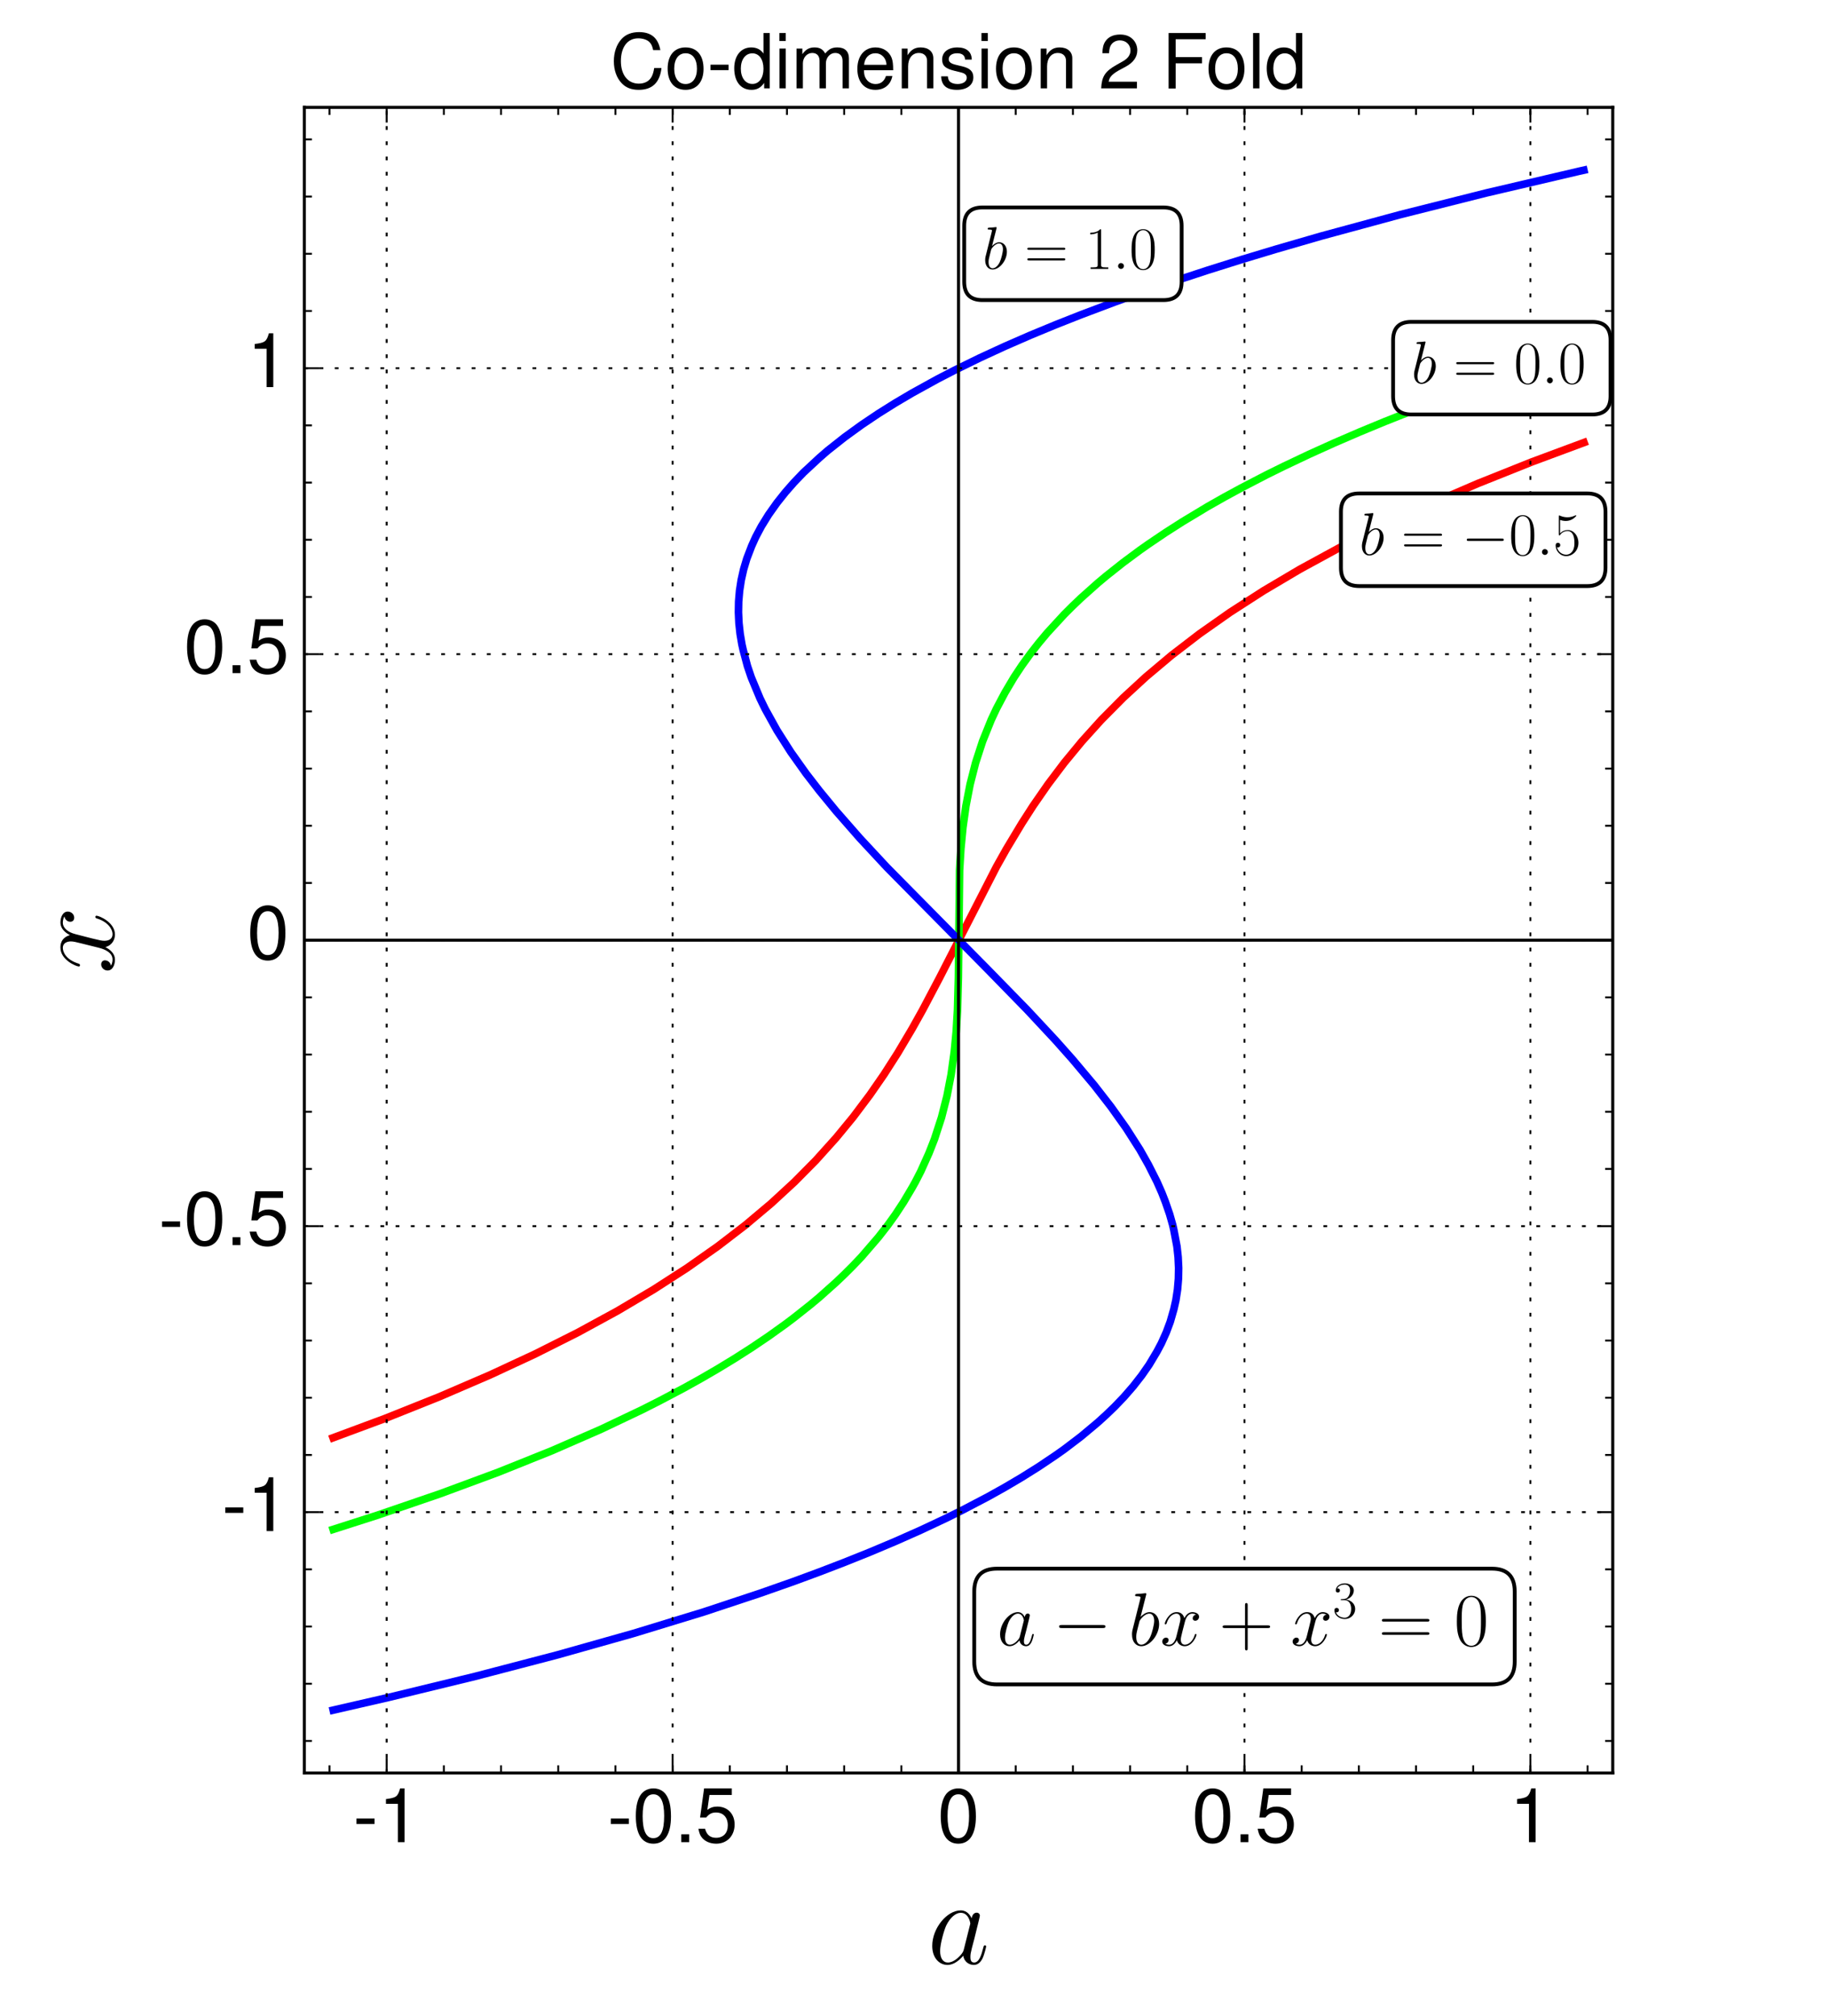 <?xml version="1.0" encoding="utf-8" standalone="no"?>
<!DOCTYPE svg PUBLIC "-//W3C//DTD SVG 1.1//EN"
  "http://www.w3.org/Graphics/SVG/1.1/DTD/svg11.dtd">
<!-- Created with matplotlib (http://matplotlib.org/) -->
<svg height="530pt" version="1.1" viewBox="0 0 481 530" width="481pt" xmlns="http://www.w3.org/2000/svg" xmlns:xlink="http://www.w3.org/1999/xlink">
 <defs>
  <style type="text/css">
*{stroke-linecap:butt;stroke-linejoin:round;stroke-miterlimit:100000;}
  </style>
 </defs>
 <g id="figure_1">
  <g id="patch_1">
   <path d="M 0 530.309 
L 481.816 530.309 
L 481.816 0 
L 0 0 
z
" style="fill:#ffffff;"/>
  </g>
  <g id="axes_1">
   <g id="patch_2">
    <path d="M 80.036 466.163 
L 424.13 466.163 
L 424.13 28.225 
L 80.036 28.225 
z
" style="fill:#ffffff;"/>
   </g>
   <g id="LineCollection_1">
    <path clip-path="url(#p86b3493701)" d="M 86.653 378.382 
L 101.255 372.957 
L 115.52 367.26 
L 128.843 361.522 
L 140.726 356.001 
L 151.975 350.348 
L 162.35 344.696 
L 171.898 339.044 
L 180.668 333.391 
L 188.797 327.671 
L 196.064 322.087 
L 202.786 316.435 
L 208.921 310.782 
L 214.517 305.13 
L 219.885 299.166 
L 224.326 293.771 
L 228.767 287.867 
L 232.47 282.521 
L 236.09 276.869 
L 239.87 270.493 
L 242.624 265.564 
L 247.094 257.086 
L 262.075 227.858 
L 264.707 223.172 
L 268.737 216.467 
L 271.695 211.868 
L 275.615 206.215 
L 279.882 200.563 
L 284.543 194.911 
L 289.649 189.259 
L 295.383 183.476 
L 301.38 177.954 
L 308.102 172.302 
L 315.458 166.65 
L 323.497 160.997 
L 332.267 155.345 
L 341.816 149.693 
L 352.19 144.04 
L 363.439 138.388 
L 375.61 132.736 
L 388.751 127.084 
L 402.91 121.431 
L 417.512 116.006 
L 417.512 116.006 
" style="fill:none;stroke:#ff0000;stroke-width:2.0;"/>
   </g>
   <g id="LineCollection_2">
    <path clip-path="url(#p86b3493701)" d="M 86.653 402.427 
L 99.257 398.393 
L 115.763 392.74 
L 131.064 387.077 
L 145.124 381.436 
L 158.073 375.783 
L 168.813 370.678 
L 173.254 368.436 
L 179.915 364.926 
L 184.356 362.455 
L 188.797 359.875 
L 193.239 357.174 
L 197.68 354.334 
L 202.121 351.335 
L 206.562 348.156 
L 208.782 346.482 
L 213.223 342.963 
L 215.444 341.106 
L 219.885 337.143 
L 222.105 335.023 
L 224.326 332.805 
L 226.547 330.47 
L 230.988 325.322 
L 233.208 322.478 
L 233.51 322.087 
L 235.534 319.261 
L 237.649 316.036 
L 239.87 312.29 
L 240.715 310.782 
L 242.164 307.956 
L 244.311 303.181 
L 245.764 299.478 
L 247.599 293.826 
L 249.04 288.173 
L 250.133 282.521 
L 250.972 276.444 
L 251.47 271.217 
L 251.809 265.564 
L 252.04 257.086 
L 252.357 228.824 
L 252.696 223.172 
L 253.238 217.52 
L 254.032 211.868 
L 255.125 206.215 
L 256.566 200.563 
L 258.402 194.911 
L 260.681 189.259 
L 262.075 186.289 
L 264.296 182.099 
L 266.516 178.353 
L 266.76 177.954 
L 268.737 174.981 
L 270.957 171.911 
L 273.178 169.067 
L 275.398 166.411 
L 279.839 161.584 
L 282.06 159.366 
L 284.28 157.246 
L 288.722 153.283 
L 290.942 151.426 
L 295.383 147.906 
L 299.824 144.615 
L 302.045 143.054 
L 306.486 140.055 
L 310.927 137.215 
L 317.588 133.203 
L 322.03 130.687 
L 326.471 128.274 
L 333.132 124.819 
L 337.573 122.629 
L 344.235 119.471 
L 350.896 116.462 
L 357.558 113.587 
L 364.22 110.832 
L 373.129 107.301 
L 388.402 101.648 
L 404.909 95.996 
L 417.512 91.962 
L 417.512 91.962 
" style="fill:none;stroke:#00ff00;stroke-width:2.0;"/>
   </g>
   <g id="LineCollection_3">
    <path clip-path="url(#p86b3493701)" d="M 86.653 449.864 
L 102.197 446.299 
L 124.892 440.785 
L 146.607 435.11 
L 166.592 429.472 
L 185.061 423.828 
L 199.9 418.909 
L 208.782 415.786 
L 215.444 413.328 
L 222.105 410.769 
L 228.767 408.095 
L 235.429 405.289 
L 242.09 402.334 
L 248.752 399.208 
L 253.193 397.007 
L 259.855 393.52 
L 264.296 391.039 
L 268.737 388.418 
L 273.178 385.632 
L 277.619 382.648 
L 279.839 381.082 
L 284.28 377.702 
L 288.722 373.986 
L 290.942 371.966 
L 293.163 369.826 
L 295.58 367.305 
L 298.036 364.479 
L 300.243 361.653 
L 302.208 358.827 
L 304.265 355.378 
L 305.433 353.174 
L 306.706 350.348 
L 307.76 347.522 
L 308.706 344.233 
L 309.238 341.87 
L 309.672 339.044 
L 309.912 336.218 
L 309.964 333.391 
L 309.832 330.565 
L 309.524 327.739 
L 308.706 323.421 
L 308.403 322.087 
L 307.601 319.261 
L 306.486 316.023 
L 305.545 313.609 
L 304.265 310.705 
L 302.045 306.302 
L 299.792 302.304 
L 296.191 296.652 
L 292.171 290.999 
L 287.78 285.347 
L 282.06 278.541 
L 277.619 273.543 
L 270.178 265.564 
L 259.855 254.989 
L 233.208 228.003 
L 226.09 220.346 
L 219.885 213.26 
L 215.444 207.853 
L 211.994 203.389 
L 207.974 197.737 
L 204.341 192.029 
L 201.239 186.432 
L 199.863 183.606 
L 197.68 178.365 
L 197.519 177.954 
L 196.565 175.128 
L 195.459 170.967 
L 195.12 169.476 
L 194.641 166.65 
L 194.333 163.823 
L 194.202 160.997 
L 194.253 158.171 
L 194.493 155.345 
L 194.928 152.519 
L 195.563 149.693 
L 196.405 146.867 
L 197.68 143.551 
L 198.732 141.214 
L 200.23 138.388 
L 202.121 135.328 
L 204.341 132.2 
L 206.562 129.412 
L 208.782 126.878 
L 211.295 124.258 
L 215.444 120.403 
L 217.664 118.475 
L 222.105 114.964 
L 226.547 111.741 
L 230.988 108.757 
L 235.429 105.97 
L 239.87 103.35 
L 246.531 99.678 
L 250.972 97.382 
L 257.634 94.118 
L 264.296 91.047 
L 270.957 88.143 
L 277.619 85.385 
L 284.28 82.754 
L 293.163 79.408 
L 299.824 77.024 
L 308.706 73.97 
L 317.588 71.055 
L 326.471 68.263 
L 335.353 65.582 
L 347.424 62.083 
L 368.254 56.43 
L 390.866 50.739 
L 415.292 45.019 
L 417.512 44.525 
L 417.512 44.525 
" style="fill:none;stroke:#0000ff;stroke-width:2.0;"/>
   </g>
   <g id="line2d_1">
    <path clip-path="url(#p86b3493701)" d="M 80.036 247.194 
L 424.13 247.194 
" style="fill:none;stroke:#000000;stroke-linecap:square;stroke-width:0.8;"/>
   </g>
   <g id="line2d_2">
    <path clip-path="url(#p86b3493701)" d="M 252.083 466.163 
L 252.083 28.225 
" style="fill:none;stroke:#000000;stroke-linecap:square;stroke-width:0.8;"/>
   </g>
   <g id="patch_3">
    <path d="M 80.036 28.225 
L 424.13 28.225 
" style="fill:none;stroke:#000000;stroke-linecap:square;stroke-linejoin:miter;stroke-width:0.8;"/>
   </g>
   <g id="patch_4">
    <path d="M 424.13 466.163 
L 424.13 28.225 
" style="fill:none;stroke:#000000;stroke-linecap:square;stroke-linejoin:miter;stroke-width:0.8;"/>
   </g>
   <g id="patch_5">
    <path d="M 80.036 466.163 
L 424.13 466.163 
" style="fill:none;stroke:#000000;stroke-linecap:square;stroke-linejoin:miter;stroke-width:0.8;"/>
   </g>
   <g id="patch_6">
    <path d="M 80.036 466.163 
L 80.036 28.225 
" style="fill:none;stroke:#000000;stroke-linecap:square;stroke-linejoin:miter;stroke-width:0.8;"/>
   </g>
   <g id="matplotlib.axis_1">
    <g id="xtick_1">
     <g id="line2d_3">
      <path clip-path="url(#p86b3493701)" d="M 101.692 466.163 
L 101.692 28.225 
" style="fill:none;stroke:#000000;stroke-dasharray:1,3;stroke-dashoffset:0.0;stroke-width:0.5;"/>
     </g>
     <g id="line2d_4">
      <defs>
       <path d="M 0 0 
L 0 -4 
" id="mc6fc89701a" style="stroke:#000000;stroke-width:0.5;"/>
      </defs>
      <g>
       <use style="stroke:#000000;stroke-width:0.5;" x="101.692" xlink:href="#mc6fc89701a" y="466.163"/>
      </g>
     </g>
     <g id="line2d_5">
      <defs>
       <path d="M 0 0 
L 0 4 
" id="maf39c44db2" style="stroke:#000000;stroke-width:0.5;"/>
      </defs>
      <g>
       <use style="stroke:#000000;stroke-width:0.5;" x="101.692" xlink:href="#maf39c44db2" y="28.225"/>
      </g>
     </g>
     <g id="text_1">
      <!-- -1 -->
      <defs>
       <path d="M 25.906 50.594 
L 25.906 0 
L 34.703 0 
L 34.703 71.016 
L 28.906 71.016 
C 25.797 60.109 23.797 58.609 10.203 56.906 
L 10.203 50.594 
z
" id="Nimbus_Sans_L_Regular-49"/>
       <path d="M 28.406 31.203 
L 4.594 31.203 
L 4.594 24 
L 28.406 24 
z
" id="Nimbus_Sans_L_Regular-45"/>
      </defs>
      <g transform="translate(92.835 484.36)scale(0.2 -0.2)">
       <use transform="scale(0.996)" xlink:href="#Nimbus_Sans_L_Regular-45"/>
       <use transform="translate(33.175 0.0)scale(0.996)" xlink:href="#Nimbus_Sans_L_Regular-49"/>
      </g>
     </g>
    </g>
    <g id="xtick_2">
     <g id="line2d_6">
      <path clip-path="url(#p86b3493701)" d="M 176.887 466.163 
L 176.887 28.225 
" style="fill:none;stroke:#000000;stroke-dasharray:1,3;stroke-dashoffset:0.0;stroke-width:0.5;"/>
     </g>
     <g id="line2d_7">
      <g>
       <use style="stroke:#000000;stroke-width:0.5;" x="176.887" xlink:href="#mc6fc89701a" y="466.163"/>
      </g>
     </g>
     <g id="line2d_8">
      <g>
       <use style="stroke:#000000;stroke-width:0.5;" x="176.887" xlink:href="#maf39c44db2" y="28.225"/>
      </g>
     </g>
     <g id="text_2">
      <!-- -0.5 -->
      <defs>
       <path d="M 27.5 71 
C 20.906 71 14.906 68.125 11.203 63.219 
C 6.594 57.047 4.297 47.562 4.297 34.5 
C 4.297 10.672 12.297 -2 27.5 -2 
C 42.5 -2 50.703 10.672 50.703 33.906 
C 50.703 47.656 48.5 56.844 43.797 63.219 
C 40.094 68.219 34.203 71 27.5 71 
M 27.5 63.188 
C 37 63.188 41.703 53.625 41.703 34.703 
C 41.703 14.672 37.094 5.312 27.297 5.312 
C 18 5.312 13.297 15.078 13.297 34.406 
C 13.297 53.719 18 63.188 27.5 63.188 
" id="Nimbus_Sans_L_Regular-48"/>
       <path d="M 19.094 10.422 
L 8.703 10.422 
L 8.703 0 
L 19.094 0 
z
" id="Nimbus_Sans_L_Regular-46"/>
       <path d="M 47.594 71 
L 11 71 
L 5.703 32.594 
L 13.797 32.594 
C 17.906 37.484 21.297 39.188 26.797 39.188 
C 36.297 39.188 42.297 32.688 42.297 22.203 
C 42.297 12 36.406 5.812 26.797 5.812 
C 19.094 5.812 14.406 9.703 12.297 17.703 
L 3.5 17.703 
C 4.703 11.906 5.703 9.094 7.797 6.484 
C 11.797 1.094 19 -2 27 -2 
C 41.297 -2 51.297 8.391 51.297 23.391 
C 51.297 37.406 42 47 28.406 47 
C 23.406 47 19.406 45.703 15.297 42.688 
L 18.094 62.297 
L 47.594 62.297 
z
" id="Nimbus_Sans_L_Regular-53"/>
      </defs>
      <g transform="translate(159.722 484.36)scale(0.2 -0.2)">
       <use transform="scale(0.996)" xlink:href="#Nimbus_Sans_L_Regular-45"/>
       <use transform="translate(33.175 0.0)scale(0.996)" xlink:href="#Nimbus_Sans_L_Regular-48"/>
       <use transform="translate(88.567 0.0)scale(0.996)" xlink:href="#Nimbus_Sans_L_Regular-46"/>
       <use transform="translate(116.262 0.0)scale(0.996)" xlink:href="#Nimbus_Sans_L_Regular-53"/>
      </g>
     </g>
    </g>
    <g id="xtick_3">
     <g id="line2d_9">
      <path clip-path="url(#p86b3493701)" d="M 252.083 466.163 
L 252.083 28.225 
" style="fill:none;stroke:#000000;stroke-dasharray:1,3;stroke-dashoffset:0.0;stroke-width:0.5;"/>
     </g>
     <g id="line2d_10">
      <g>
       <use style="stroke:#000000;stroke-width:0.5;" x="252.083" xlink:href="#mc6fc89701a" y="466.163"/>
      </g>
     </g>
     <g id="line2d_11">
      <g>
       <use style="stroke:#000000;stroke-width:0.5;" x="252.083" xlink:href="#maf39c44db2" y="28.225"/>
      </g>
     </g>
     <g id="text_3">
      <!-- 0 -->
      <g transform="translate(246.544 484.36)scale(0.2 -0.2)">
       <use transform="scale(0.996)" xlink:href="#Nimbus_Sans_L_Regular-48"/>
      </g>
     </g>
    </g>
    <g id="xtick_4">
     <g id="line2d_12">
      <path clip-path="url(#p86b3493701)" d="M 327.278 466.163 
L 327.278 28.225 
" style="fill:none;stroke:#000000;stroke-dasharray:1,3;stroke-dashoffset:0.0;stroke-width:0.5;"/>
     </g>
     <g id="line2d_13">
      <g>
       <use style="stroke:#000000;stroke-width:0.5;" x="327.278" xlink:href="#mc6fc89701a" y="466.163"/>
      </g>
     </g>
     <g id="line2d_14">
      <g>
       <use style="stroke:#000000;stroke-width:0.5;" x="327.278" xlink:href="#maf39c44db2" y="28.225"/>
      </g>
     </g>
     <g id="text_4">
      <!-- 0.5 -->
      <g transform="translate(313.43 484.36)scale(0.2 -0.2)">
       <use transform="scale(0.996)" xlink:href="#Nimbus_Sans_L_Regular-48"/>
       <use transform="translate(55.392 0.0)scale(0.996)" xlink:href="#Nimbus_Sans_L_Regular-46"/>
       <use transform="translate(83.087 0.0)scale(0.996)" xlink:href="#Nimbus_Sans_L_Regular-53"/>
      </g>
     </g>
    </g>
    <g id="xtick_5">
     <g id="line2d_15">
      <path clip-path="url(#p86b3493701)" d="M 402.473 466.163 
L 402.473 28.225 
" style="fill:none;stroke:#000000;stroke-dasharray:1,3;stroke-dashoffset:0.0;stroke-width:0.5;"/>
     </g>
     <g id="line2d_16">
      <g>
       <use style="stroke:#000000;stroke-width:0.5;" x="402.473" xlink:href="#mc6fc89701a" y="466.163"/>
      </g>
     </g>
     <g id="line2d_17">
      <g>
       <use style="stroke:#000000;stroke-width:0.5;" x="402.473" xlink:href="#maf39c44db2" y="28.225"/>
      </g>
     </g>
     <g id="text_5">
      <!-- 1 -->
      <g transform="translate(396.934 484.36)scale(0.2 -0.2)">
       <use transform="scale(0.996)" xlink:href="#Nimbus_Sans_L_Regular-49"/>
      </g>
     </g>
    </g>
    <g id="xtick_6">
     <g id="line2d_18">
      <defs>
       <path d="M 0 0 
L 0 -2 
" id="m5309709349" style="stroke:#000000;stroke-width:0.5;"/>
      </defs>
      <g>
       <use style="stroke:#000000;stroke-width:0.5;" x="86.653" xlink:href="#m5309709349" y="466.163"/>
      </g>
     </g>
     <g id="line2d_19">
      <defs>
       <path d="M 0 0 
L 0 2 
" id="me8ae2ece51" style="stroke:#000000;stroke-width:0.5;"/>
      </defs>
      <g>
       <use style="stroke:#000000;stroke-width:0.5;" x="86.653" xlink:href="#me8ae2ece51" y="28.225"/>
      </g>
     </g>
    </g>
    <g id="xtick_7">
     <g id="line2d_20">
      <g>
       <use style="stroke:#000000;stroke-width:0.5;" x="116.731" xlink:href="#m5309709349" y="466.163"/>
      </g>
     </g>
     <g id="line2d_21">
      <g>
       <use style="stroke:#000000;stroke-width:0.5;" x="116.731" xlink:href="#me8ae2ece51" y="28.225"/>
      </g>
     </g>
    </g>
    <g id="xtick_8">
     <g id="line2d_22">
      <g>
       <use style="stroke:#000000;stroke-width:0.5;" x="131.77" xlink:href="#m5309709349" y="466.163"/>
      </g>
     </g>
     <g id="line2d_23">
      <g>
       <use style="stroke:#000000;stroke-width:0.5;" x="131.77" xlink:href="#me8ae2ece51" y="28.225"/>
      </g>
     </g>
    </g>
    <g id="xtick_9">
     <g id="line2d_24">
      <g>
       <use style="stroke:#000000;stroke-width:0.5;" x="146.809" xlink:href="#m5309709349" y="466.163"/>
      </g>
     </g>
     <g id="line2d_25">
      <g>
       <use style="stroke:#000000;stroke-width:0.5;" x="146.809" xlink:href="#me8ae2ece51" y="28.225"/>
      </g>
     </g>
    </g>
    <g id="xtick_10">
     <g id="line2d_26">
      <g>
       <use style="stroke:#000000;stroke-width:0.5;" x="161.848" xlink:href="#m5309709349" y="466.163"/>
      </g>
     </g>
     <g id="line2d_27">
      <g>
       <use style="stroke:#000000;stroke-width:0.5;" x="161.848" xlink:href="#me8ae2ece51" y="28.225"/>
      </g>
     </g>
    </g>
    <g id="xtick_11">
     <g id="line2d_28">
      <g>
       <use style="stroke:#000000;stroke-width:0.5;" x="176.887" xlink:href="#m5309709349" y="466.163"/>
      </g>
     </g>
     <g id="line2d_29">
      <g>
       <use style="stroke:#000000;stroke-width:0.5;" x="176.887" xlink:href="#me8ae2ece51" y="28.225"/>
      </g>
     </g>
    </g>
    <g id="xtick_12">
     <g id="line2d_30">
      <g>
       <use style="stroke:#000000;stroke-width:0.5;" x="191.926" xlink:href="#m5309709349" y="466.163"/>
      </g>
     </g>
     <g id="line2d_31">
      <g>
       <use style="stroke:#000000;stroke-width:0.5;" x="191.926" xlink:href="#me8ae2ece51" y="28.225"/>
      </g>
     </g>
    </g>
    <g id="xtick_13">
     <g id="line2d_32">
      <g>
       <use style="stroke:#000000;stroke-width:0.5;" x="206.965" xlink:href="#m5309709349" y="466.163"/>
      </g>
     </g>
     <g id="line2d_33">
      <g>
       <use style="stroke:#000000;stroke-width:0.5;" x="206.965" xlink:href="#me8ae2ece51" y="28.225"/>
      </g>
     </g>
    </g>
    <g id="xtick_14">
     <g id="line2d_34">
      <g>
       <use style="stroke:#000000;stroke-width:0.5;" x="222.005" xlink:href="#m5309709349" y="466.163"/>
      </g>
     </g>
     <g id="line2d_35">
      <g>
       <use style="stroke:#000000;stroke-width:0.5;" x="222.005" xlink:href="#me8ae2ece51" y="28.225"/>
      </g>
     </g>
    </g>
    <g id="xtick_15">
     <g id="line2d_36">
      <g>
       <use style="stroke:#000000;stroke-width:0.5;" x="237.044" xlink:href="#m5309709349" y="466.163"/>
      </g>
     </g>
     <g id="line2d_37">
      <g>
       <use style="stroke:#000000;stroke-width:0.5;" x="237.044" xlink:href="#me8ae2ece51" y="28.225"/>
      </g>
     </g>
    </g>
    <g id="xtick_16">
     <g id="line2d_38">
      <g>
       <use style="stroke:#000000;stroke-width:0.5;" x="252.083" xlink:href="#m5309709349" y="466.163"/>
      </g>
     </g>
     <g id="line2d_39">
      <g>
       <use style="stroke:#000000;stroke-width:0.5;" x="252.083" xlink:href="#me8ae2ece51" y="28.225"/>
      </g>
     </g>
    </g>
    <g id="xtick_17">
     <g id="line2d_40">
      <g>
       <use style="stroke:#000000;stroke-width:0.5;" x="267.122" xlink:href="#m5309709349" y="466.163"/>
      </g>
     </g>
     <g id="line2d_41">
      <g>
       <use style="stroke:#000000;stroke-width:0.5;" x="267.122" xlink:href="#me8ae2ece51" y="28.225"/>
      </g>
     </g>
    </g>
    <g id="xtick_18">
     <g id="line2d_42">
      <g>
       <use style="stroke:#000000;stroke-width:0.5;" x="282.161" xlink:href="#m5309709349" y="466.163"/>
      </g>
     </g>
     <g id="line2d_43">
      <g>
       <use style="stroke:#000000;stroke-width:0.5;" x="282.161" xlink:href="#me8ae2ece51" y="28.225"/>
      </g>
     </g>
    </g>
    <g id="xtick_19">
     <g id="line2d_44">
      <g>
       <use style="stroke:#000000;stroke-width:0.5;" x="297.2" xlink:href="#m5309709349" y="466.163"/>
      </g>
     </g>
     <g id="line2d_45">
      <g>
       <use style="stroke:#000000;stroke-width:0.5;" x="297.2" xlink:href="#me8ae2ece51" y="28.225"/>
      </g>
     </g>
    </g>
    <g id="xtick_20">
     <g id="line2d_46">
      <g>
       <use style="stroke:#000000;stroke-width:0.5;" x="312.239" xlink:href="#m5309709349" y="466.163"/>
      </g>
     </g>
     <g id="line2d_47">
      <g>
       <use style="stroke:#000000;stroke-width:0.5;" x="312.239" xlink:href="#me8ae2ece51" y="28.225"/>
      </g>
     </g>
    </g>
    <g id="xtick_21">
     <g id="line2d_48">
      <g>
       <use style="stroke:#000000;stroke-width:0.5;" x="327.278" xlink:href="#m5309709349" y="466.163"/>
      </g>
     </g>
     <g id="line2d_49">
      <g>
       <use style="stroke:#000000;stroke-width:0.5;" x="327.278" xlink:href="#me8ae2ece51" y="28.225"/>
      </g>
     </g>
    </g>
    <g id="xtick_22">
     <g id="line2d_50">
      <g>
       <use style="stroke:#000000;stroke-width:0.5;" x="342.317" xlink:href="#m5309709349" y="466.163"/>
      </g>
     </g>
     <g id="line2d_51">
      <g>
       <use style="stroke:#000000;stroke-width:0.5;" x="342.317" xlink:href="#me8ae2ece51" y="28.225"/>
      </g>
     </g>
    </g>
    <g id="xtick_23">
     <g id="line2d_52">
      <g>
       <use style="stroke:#000000;stroke-width:0.5;" x="357.356" xlink:href="#m5309709349" y="466.163"/>
      </g>
     </g>
     <g id="line2d_53">
      <g>
       <use style="stroke:#000000;stroke-width:0.5;" x="357.356" xlink:href="#me8ae2ece51" y="28.225"/>
      </g>
     </g>
    </g>
    <g id="xtick_24">
     <g id="line2d_54">
      <g>
       <use style="stroke:#000000;stroke-width:0.5;" x="372.395" xlink:href="#m5309709349" y="466.163"/>
      </g>
     </g>
     <g id="line2d_55">
      <g>
       <use style="stroke:#000000;stroke-width:0.5;" x="372.395" xlink:href="#me8ae2ece51" y="28.225"/>
      </g>
     </g>
    </g>
    <g id="xtick_25">
     <g id="line2d_56">
      <g>
       <use style="stroke:#000000;stroke-width:0.5;" x="387.434" xlink:href="#m5309709349" y="466.163"/>
      </g>
     </g>
     <g id="line2d_57">
      <g>
       <use style="stroke:#000000;stroke-width:0.5;" x="387.434" xlink:href="#me8ae2ece51" y="28.225"/>
      </g>
     </g>
    </g>
    <g id="xtick_26">
     <g id="line2d_58">
      <g>
       <use style="stroke:#000000;stroke-width:0.5;" x="402.473" xlink:href="#m5309709349" y="466.163"/>
      </g>
     </g>
     <g id="line2d_59">
      <g>
       <use style="stroke:#000000;stroke-width:0.5;" x="402.473" xlink:href="#me8ae2ece51" y="28.225"/>
      </g>
     </g>
    </g>
    <g id="xtick_27">
     <g id="line2d_60">
      <g>
       <use style="stroke:#000000;stroke-width:0.5;" x="417.512" xlink:href="#m5309709349" y="466.163"/>
      </g>
     </g>
     <g id="line2d_61">
      <g>
       <use style="stroke:#000000;stroke-width:0.5;" x="417.512" xlink:href="#me8ae2ece51" y="28.225"/>
      </g>
     </g>
    </g>
    <g id="text_6">
     <!-- $a$ -->
     <defs>
      <path d="M 30.094 11.875 
C 29.594 10.172 29.594 9.984 28.203 8.078 
C 26 5.281 21.594 1 16.906 1 
C 12.797 1 10.5 4.688 10.5 10.578 
C 10.5 16.062 13.594 27.234 15.5 31.438 
C 18.906 38.422 23.594 42.016 27.5 42.016 
C 34.094 42.016 35.406 33.828 35.406 33.031 
C 35.406 32.938 35.094 31.625 35 31.438 
z
M 36.5 37.422 
C 35.406 40.016 32.703 44 27.5 44 
C 16.203 44 4 29.438 4 14.672 
C 4 4.797 9.797 -1 16.594 -1 
C 22.094 -1 26.797 3.297 29.594 6.594 
C 30.594 0.703 35.297 -1 38.297 -1 
C 41.297 -1 43.703 0.797 45.5 4.391 
C 47.094 7.781 48.5 13.875 48.5 14.266 
C 48.5 14.766 48.094 15.172 47.5 15.172 
C 46.594 15.172 46.5 14.672 46.094 13.172 
C 44.594 7.281 42.703 1 38.594 1 
C 35.703 1 35.5 3.594 35.5 5.594 
C 35.5 7.891 35.797 8.984 36.703 12.875 
C 37.406 15.375 37.906 17.562 38.703 20.453 
C 42.406 35.422 43.297 39.016 43.297 39.609 
C 43.297 41.016 42.203 42.109 40.703 42.109 
C 37.5 42.109 36.703 38.625 36.5 37.422 
" id="CMMI12-97"/>
     </defs>
     <g transform="translate(243.889 516.318)scale(0.32 -0.32)">
      <use transform="scale(0.996)" xlink:href="#CMMI12-97"/>
     </g>
    </g>
   </g>
   <g id="matplotlib.axis_2">
    <g id="ytick_1">
     <g id="line2d_62">
      <path clip-path="url(#p86b3493701)" d="M 80.036 397.585 
L 424.13 397.585 
" style="fill:none;stroke:#000000;stroke-dasharray:1,3;stroke-dashoffset:0.0;stroke-width:0.5;"/>
     </g>
     <g id="line2d_63">
      <defs>
       <path d="M 0 0 
L 4 0 
" id="m8150144f1f" style="stroke:#000000;stroke-width:0.5;"/>
      </defs>
      <g>
       <use style="stroke:#000000;stroke-width:0.5;" x="80.036" xlink:href="#m8150144f1f" y="397.585"/>
      </g>
     </g>
     <g id="line2d_64">
      <defs>
       <path d="M 0 0 
L -4 0 
" id="m7880d350e8" style="stroke:#000000;stroke-width:0.5;"/>
      </defs>
      <g>
       <use style="stroke:#000000;stroke-width:0.5;" x="424.13" xlink:href="#m7880d350e8" y="397.585"/>
      </g>
     </g>
     <g id="text_7">
      <!-- -1 -->
      <g transform="translate(58.322 402.561)scale(0.2 -0.2)">
       <use transform="scale(0.996)" xlink:href="#Nimbus_Sans_L_Regular-45"/>
       <use transform="translate(33.175 0.0)scale(0.996)" xlink:href="#Nimbus_Sans_L_Regular-49"/>
      </g>
     </g>
    </g>
    <g id="ytick_2">
     <g id="line2d_65">
      <path clip-path="url(#p86b3493701)" d="M 80.036 322.39 
L 424.13 322.39 
" style="fill:none;stroke:#000000;stroke-dasharray:1,3;stroke-dashoffset:0.0;stroke-width:0.5;"/>
     </g>
     <g id="line2d_66">
      <g>
       <use style="stroke:#000000;stroke-width:0.5;" x="80.036" xlink:href="#m8150144f1f" y="322.39"/>
      </g>
     </g>
     <g id="line2d_67">
      <g>
       <use style="stroke:#000000;stroke-width:0.5;" x="424.13" xlink:href="#m7880d350e8" y="322.39"/>
      </g>
     </g>
     <g id="text_8">
      <!-- -0.5 -->
      <g transform="translate(41.705 327.366)scale(0.2 -0.2)">
       <use transform="scale(0.996)" xlink:href="#Nimbus_Sans_L_Regular-45"/>
       <use transform="translate(33.175 0.0)scale(0.996)" xlink:href="#Nimbus_Sans_L_Regular-48"/>
       <use transform="translate(88.567 0.0)scale(0.996)" xlink:href="#Nimbus_Sans_L_Regular-46"/>
       <use transform="translate(116.262 0.0)scale(0.996)" xlink:href="#Nimbus_Sans_L_Regular-53"/>
      </g>
     </g>
    </g>
    <g id="ytick_3">
     <g id="line2d_68">
      <path clip-path="url(#p86b3493701)" d="M 80.036 247.194 
L 424.13 247.194 
" style="fill:none;stroke:#000000;stroke-dasharray:1,3;stroke-dashoffset:0.0;stroke-width:0.5;"/>
     </g>
     <g id="line2d_69">
      <g>
       <use style="stroke:#000000;stroke-width:0.5;" x="80.036" xlink:href="#m8150144f1f" y="247.194"/>
      </g>
     </g>
     <g id="line2d_70">
      <g>
       <use style="stroke:#000000;stroke-width:0.5;" x="424.13" xlink:href="#m7880d350e8" y="247.194"/>
      </g>
     </g>
     <g id="text_9">
      <!-- 0 -->
      <g transform="translate(64.957 252.171)scale(0.2 -0.2)">
       <use transform="scale(0.996)" xlink:href="#Nimbus_Sans_L_Regular-48"/>
      </g>
     </g>
    </g>
    <g id="ytick_4">
     <g id="line2d_71">
      <path clip-path="url(#p86b3493701)" d="M 80.036 171.999 
L 424.13 171.999 
" style="fill:none;stroke:#000000;stroke-dasharray:1,3;stroke-dashoffset:0.0;stroke-width:0.5;"/>
     </g>
     <g id="line2d_72">
      <g>
       <use style="stroke:#000000;stroke-width:0.5;" x="80.036" xlink:href="#m8150144f1f" y="171.999"/>
      </g>
     </g>
     <g id="line2d_73">
      <g>
       <use style="stroke:#000000;stroke-width:0.5;" x="424.13" xlink:href="#m7880d350e8" y="171.999"/>
      </g>
     </g>
     <g id="text_10">
      <!-- 0.5 -->
      <g transform="translate(48.34 176.975)scale(0.2 -0.2)">
       <use transform="scale(0.996)" xlink:href="#Nimbus_Sans_L_Regular-48"/>
       <use transform="translate(55.392 0.0)scale(0.996)" xlink:href="#Nimbus_Sans_L_Regular-46"/>
       <use transform="translate(83.087 0.0)scale(0.996)" xlink:href="#Nimbus_Sans_L_Regular-53"/>
      </g>
     </g>
    </g>
    <g id="ytick_5">
     <g id="line2d_74">
      <path clip-path="url(#p86b3493701)" d="M 80.036 96.804 
L 424.13 96.804 
" style="fill:none;stroke:#000000;stroke-dasharray:1,3;stroke-dashoffset:0.0;stroke-width:0.5;"/>
     </g>
     <g id="line2d_75">
      <g>
       <use style="stroke:#000000;stroke-width:0.5;" x="80.036" xlink:href="#m8150144f1f" y="96.804"/>
      </g>
     </g>
     <g id="line2d_76">
      <g>
       <use style="stroke:#000000;stroke-width:0.5;" x="424.13" xlink:href="#m7880d350e8" y="96.804"/>
      </g>
     </g>
     <g id="text_11">
      <!-- 1 -->
      <g transform="translate(64.957 101.78)scale(0.2 -0.2)">
       <use transform="scale(0.996)" xlink:href="#Nimbus_Sans_L_Regular-49"/>
      </g>
     </g>
    </g>
    <g id="ytick_6">
     <g id="line2d_77">
      <defs>
       <path d="M 0 0 
L 2 0 
" id="mbace133465" style="stroke:#000000;stroke-width:0.5;"/>
      </defs>
      <g>
       <use style="stroke:#000000;stroke-width:0.5;" x="80.036" xlink:href="#mbace133465" y="457.741"/>
      </g>
     </g>
     <g id="line2d_78">
      <defs>
       <path d="M 0 0 
L -2 0 
" id="me357e45c24" style="stroke:#000000;stroke-width:0.5;"/>
      </defs>
      <g>
       <use style="stroke:#000000;stroke-width:0.5;" x="424.13" xlink:href="#me357e45c24" y="457.741"/>
      </g>
     </g>
    </g>
    <g id="ytick_7">
     <g id="line2d_79">
      <g>
       <use style="stroke:#000000;stroke-width:0.5;" x="80.036" xlink:href="#mbace133465" y="442.702"/>
      </g>
     </g>
     <g id="line2d_80">
      <g>
       <use style="stroke:#000000;stroke-width:0.5;" x="424.13" xlink:href="#me357e45c24" y="442.702"/>
      </g>
     </g>
    </g>
    <g id="ytick_8">
     <g id="line2d_81">
      <g>
       <use style="stroke:#000000;stroke-width:0.5;" x="80.036" xlink:href="#mbace133465" y="427.663"/>
      </g>
     </g>
     <g id="line2d_82">
      <g>
       <use style="stroke:#000000;stroke-width:0.5;" x="424.13" xlink:href="#me357e45c24" y="427.663"/>
      </g>
     </g>
    </g>
    <g id="ytick_9">
     <g id="line2d_83">
      <g>
       <use style="stroke:#000000;stroke-width:0.5;" x="80.036" xlink:href="#mbace133465" y="412.624"/>
      </g>
     </g>
     <g id="line2d_84">
      <g>
       <use style="stroke:#000000;stroke-width:0.5;" x="424.13" xlink:href="#me357e45c24" y="412.624"/>
      </g>
     </g>
    </g>
    <g id="ytick_10">
     <g id="line2d_85">
      <g>
       <use style="stroke:#000000;stroke-width:0.5;" x="80.036" xlink:href="#mbace133465" y="382.546"/>
      </g>
     </g>
     <g id="line2d_86">
      <g>
       <use style="stroke:#000000;stroke-width:0.5;" x="424.13" xlink:href="#me357e45c24" y="382.546"/>
      </g>
     </g>
    </g>
    <g id="ytick_11">
     <g id="line2d_87">
      <g>
       <use style="stroke:#000000;stroke-width:0.5;" x="80.036" xlink:href="#mbace133465" y="367.507"/>
      </g>
     </g>
     <g id="line2d_88">
      <g>
       <use style="stroke:#000000;stroke-width:0.5;" x="424.13" xlink:href="#me357e45c24" y="367.507"/>
      </g>
     </g>
    </g>
    <g id="ytick_12">
     <g id="line2d_89">
      <g>
       <use style="stroke:#000000;stroke-width:0.5;" x="80.036" xlink:href="#mbace133465" y="352.468"/>
      </g>
     </g>
     <g id="line2d_90">
      <g>
       <use style="stroke:#000000;stroke-width:0.5;" x="424.13" xlink:href="#me357e45c24" y="352.468"/>
      </g>
     </g>
    </g>
    <g id="ytick_13">
     <g id="line2d_91">
      <g>
       <use style="stroke:#000000;stroke-width:0.5;" x="80.036" xlink:href="#mbace133465" y="337.429"/>
      </g>
     </g>
     <g id="line2d_92">
      <g>
       <use style="stroke:#000000;stroke-width:0.5;" x="424.13" xlink:href="#me357e45c24" y="337.429"/>
      </g>
     </g>
    </g>
    <g id="ytick_14">
     <g id="line2d_93">
      <g>
       <use style="stroke:#000000;stroke-width:0.5;" x="80.036" xlink:href="#mbace133465" y="307.351"/>
      </g>
     </g>
     <g id="line2d_94">
      <g>
       <use style="stroke:#000000;stroke-width:0.5;" x="424.13" xlink:href="#me357e45c24" y="307.351"/>
      </g>
     </g>
    </g>
    <g id="ytick_15">
     <g id="line2d_95">
      <g>
       <use style="stroke:#000000;stroke-width:0.5;" x="80.036" xlink:href="#mbace133465" y="292.312"/>
      </g>
     </g>
     <g id="line2d_96">
      <g>
       <use style="stroke:#000000;stroke-width:0.5;" x="424.13" xlink:href="#me357e45c24" y="292.312"/>
      </g>
     </g>
    </g>
    <g id="ytick_16">
     <g id="line2d_97">
      <g>
       <use style="stroke:#000000;stroke-width:0.5;" x="80.036" xlink:href="#mbace133465" y="277.273"/>
      </g>
     </g>
     <g id="line2d_98">
      <g>
       <use style="stroke:#000000;stroke-width:0.5;" x="424.13" xlink:href="#me357e45c24" y="277.273"/>
      </g>
     </g>
    </g>
    <g id="ytick_17">
     <g id="line2d_99">
      <g>
       <use style="stroke:#000000;stroke-width:0.5;" x="80.036" xlink:href="#mbace133465" y="262.233"/>
      </g>
     </g>
     <g id="line2d_100">
      <g>
       <use style="stroke:#000000;stroke-width:0.5;" x="424.13" xlink:href="#me357e45c24" y="262.233"/>
      </g>
     </g>
    </g>
    <g id="ytick_18">
     <g id="line2d_101">
      <g>
       <use style="stroke:#000000;stroke-width:0.5;" x="80.036" xlink:href="#mbace133465" y="232.155"/>
      </g>
     </g>
     <g id="line2d_102">
      <g>
       <use style="stroke:#000000;stroke-width:0.5;" x="424.13" xlink:href="#me357e45c24" y="232.155"/>
      </g>
     </g>
    </g>
    <g id="ytick_19">
     <g id="line2d_103">
      <g>
       <use style="stroke:#000000;stroke-width:0.5;" x="80.036" xlink:href="#mbace133465" y="217.116"/>
      </g>
     </g>
     <g id="line2d_104">
      <g>
       <use style="stroke:#000000;stroke-width:0.5;" x="424.13" xlink:href="#me357e45c24" y="217.116"/>
      </g>
     </g>
    </g>
    <g id="ytick_20">
     <g id="line2d_105">
      <g>
       <use style="stroke:#000000;stroke-width:0.5;" x="80.036" xlink:href="#mbace133465" y="202.077"/>
      </g>
     </g>
     <g id="line2d_106">
      <g>
       <use style="stroke:#000000;stroke-width:0.5;" x="424.13" xlink:href="#me357e45c24" y="202.077"/>
      </g>
     </g>
    </g>
    <g id="ytick_21">
     <g id="line2d_107">
      <g>
       <use style="stroke:#000000;stroke-width:0.5;" x="80.036" xlink:href="#mbace133465" y="187.038"/>
      </g>
     </g>
     <g id="line2d_108">
      <g>
       <use style="stroke:#000000;stroke-width:0.5;" x="424.13" xlink:href="#me357e45c24" y="187.038"/>
      </g>
     </g>
    </g>
    <g id="ytick_22">
     <g id="line2d_109">
      <g>
       <use style="stroke:#000000;stroke-width:0.5;" x="80.036" xlink:href="#mbace133465" y="156.96"/>
      </g>
     </g>
     <g id="line2d_110">
      <g>
       <use style="stroke:#000000;stroke-width:0.5;" x="424.13" xlink:href="#me357e45c24" y="156.96"/>
      </g>
     </g>
    </g>
    <g id="ytick_23">
     <g id="line2d_111">
      <g>
       <use style="stroke:#000000;stroke-width:0.5;" x="80.036" xlink:href="#mbace133465" y="141.921"/>
      </g>
     </g>
     <g id="line2d_112">
      <g>
       <use style="stroke:#000000;stroke-width:0.5;" x="424.13" xlink:href="#me357e45c24" y="141.921"/>
      </g>
     </g>
    </g>
    <g id="ytick_24">
     <g id="line2d_113">
      <g>
       <use style="stroke:#000000;stroke-width:0.5;" x="80.036" xlink:href="#mbace133465" y="126.882"/>
      </g>
     </g>
     <g id="line2d_114">
      <g>
       <use style="stroke:#000000;stroke-width:0.5;" x="424.13" xlink:href="#me357e45c24" y="126.882"/>
      </g>
     </g>
    </g>
    <g id="ytick_25">
     <g id="line2d_115">
      <g>
       <use style="stroke:#000000;stroke-width:0.5;" x="80.036" xlink:href="#mbace133465" y="111.843"/>
      </g>
     </g>
     <g id="line2d_116">
      <g>
       <use style="stroke:#000000;stroke-width:0.5;" x="424.13" xlink:href="#me357e45c24" y="111.843"/>
      </g>
     </g>
    </g>
    <g id="ytick_26">
     <g id="line2d_117">
      <g>
       <use style="stroke:#000000;stroke-width:0.5;" x="80.036" xlink:href="#mbace133465" y="81.765"/>
      </g>
     </g>
     <g id="line2d_118">
      <g>
       <use style="stroke:#000000;stroke-width:0.5;" x="424.13" xlink:href="#me357e45c24" y="81.765"/>
      </g>
     </g>
    </g>
    <g id="ytick_27">
     <g id="line2d_119">
      <g>
       <use style="stroke:#000000;stroke-width:0.5;" x="80.036" xlink:href="#mbace133465" y="66.726"/>
      </g>
     </g>
     <g id="line2d_120">
      <g>
       <use style="stroke:#000000;stroke-width:0.5;" x="424.13" xlink:href="#me357e45c24" y="66.726"/>
      </g>
     </g>
    </g>
    <g id="ytick_28">
     <g id="line2d_121">
      <g>
       <use style="stroke:#000000;stroke-width:0.5;" x="80.036" xlink:href="#mbace133465" y="51.686"/>
      </g>
     </g>
     <g id="line2d_122">
      <g>
       <use style="stroke:#000000;stroke-width:0.5;" x="424.13" xlink:href="#me357e45c24" y="51.686"/>
      </g>
     </g>
    </g>
    <g id="ytick_29">
     <g id="line2d_123">
      <g>
       <use style="stroke:#000000;stroke-width:0.5;" x="80.036" xlink:href="#mbace133465" y="36.647"/>
      </g>
     </g>
     <g id="line2d_124">
      <g>
       <use style="stroke:#000000;stroke-width:0.5;" x="424.13" xlink:href="#me357e45c24" y="36.647"/>
      </g>
     </g>
    </g>
    <g id="text_12">
     <!-- $x$ -->
     <defs>
      <path d="M 47.406 40.719 
C 44.203 40.109 43 37.719 43 35.828 
C 43 33.422 44.906 32.625 46.297 32.625 
C 49.297 32.625 51.406 35.219 51.406 37.922 
C 51.406 42.109 46.594 44 42.406 44 
C 36.297 44 32.906 38.016 32 36.125 
C 29.703 44 23.5 44 21.703 44 
C 11.5 44 6.094 30.938 6.094 28.734 
C 6.094 28.344 6.5 27.844 7.203 27.844 
C 8 27.844 8.203 28.438 8.406 28.844 
C 11.797 39.922 18.5 42.016 21.406 42.016 
C 25.906 42.016 26.797 37.812 26.797 35.422 
C 26.797 33.234 26.203 30.938 25 26.141 
L 21.594 12.469 
C 20.094 6.484 17.203 1 11.906 1 
C 11.406 1 8.906 1 6.797 2.297 
C 10.406 3 11.203 5.984 11.203 7.188 
C 11.203 9.188 9.703 10.375 7.797 10.375 
C 5.406 10.375 2.797 8.281 2.797 5.094 
C 2.797 0.891 7.5 -1 11.797 -1 
C 16.594 -1 20 2.797 22.094 6.891 
C 23.703 1 28.703 -1 32.406 -1 
C 42.594 -1 48 12.078 48 14.266 
C 48 14.766 47.594 15.172 47 15.172 
C 46.094 15.172 46 14.672 45.703 13.875 
C 43 5.094 37.203 1 32.703 1 
C 29.203 1 27.297 3.594 27.297 7.688 
C 27.297 9.875 27.703 11.469 29.297 18.062 
L 32.797 31.625 
C 34.297 37.625 37.703 42.016 42.297 42.016 
C 42.5 42.016 45.297 42.016 47.406 40.719 
" id="CMMI12-120"/>
     </defs>
     <g transform="translate(29.915 256.064)rotate(-90.0)scale(0.32 -0.32)">
      <use transform="scale(0.996)" xlink:href="#CMMI12-120"/>
     </g>
    </g>
   </g>
   <g id="text_13">
    <g id="patch_7">
     <path d="M 357.448 154.097 
L 417.421 154.097 
Q 422.221 154.097 422.221 149.297 
L 422.221 134.545 
Q 422.221 129.745 417.421 129.745 
L 357.448 129.745 
Q 352.648 129.745 352.648 134.545 
L 352.648 149.297 
Q 352.648 154.097 357.448 154.097 
z
" style="fill:#ffffff;stroke:#000000;stroke-linejoin:miter;"/>
    </g>
    <!-- $b = -0.5$ -->
    <defs>
     <path d="M 64.297 31.516 
C 65.797 31.516 67.297 31.516 67.297 33.203 
C 67.297 35 65.594 35 63.906 35 
L 8 35 
C 6.297 35 4.594 35 4.594 33.203 
C 4.594 31.516 6.094 31.516 7.594 31.516 
z
M 63.906 14 
C 65.594 14 67.297 14 67.297 15.797 
C 67.297 17.484 65.797 17.484 64.297 17.484 
L 7.594 17.484 
C 6.094 17.484 4.594 17.484 4.594 15.797 
C 4.594 14 6.297 14 8 14 
z
" id="CMR17-61"/>
     <path d="M 23.094 66.516 
C 23.203 66.922 23.406 67.516 23.406 68 
C 23.406 69 22.406 69 22.203 69 
C 22.094 69 18.5 68.641 16.703 68.391 
C 15 68.391 13.5 68.094 11.703 68.094 
C 9.297 67.891 8.594 67.797 8.594 66 
C 8.594 65 9.594 65 10.594 65 
C 15.703 65 15.703 64.109 15.703 63.125 
C 15.703 62.438 14.906 59.547 14.5 57.75 
L 12.094 48.203 
C 11.094 44.234 5.406 21.672 5 19.875 
C 4.5 17.406 4.5 15.703 4.5 14.406 
C 4.5 4.281 10.203 -1 16.703 -1 
C 28.297 -1 40.297 13.875 40.297 28.344 
C 40.297 37.516 35.094 44 27.594 44 
C 22.406 44 17.703 39.719 15.797 37.719 
z
M 16.797 1 
C 13.594 1 10.094 3.391 10.094 11.172 
C 10.094 14.469 10.406 16.359 12.203 23.344 
C 12.5 24.641 14.094 31.031 14.5 32.328 
C 14.703 33.125 20.594 42.016 27.406 42.016 
C 31.797 42.016 33.797 37.625 33.797 32.438 
C 33.797 27.641 31 16.359 28.5 11.172 
C 26 5.781 21.406 1 16.797 1 
" id="CMMI12-98"/>
     <path d="M 65.906 23 
C 67.594 23 69.406 23 69.406 25 
C 69.406 27 67.594 27 65.906 27 
L 11.797 27 
C 10.094 27 8.297 27 8.297 25 
C 8.297 23 10.094 23 11.797 23 
z
" id="CMSY10-0"/>
     <path d="M 11.406 57.688 
C 12.406 57.281 16.5 56 20.703 56 
C 30 56 35.094 61.109 38 64.062 
C 38 64.953 38 65.5 37.406 65.5 
C 37.297 65.5 37.094 65.5 36.297 65.047 
C 32.797 63.406 28.703 62.078 23.703 62.078 
C 20.703 62.078 16.203 62.484 11.297 64.672 
C 10.203 65.172 10 65.172 9.906 65.172 
C 9.406 65.172 9.297 65.062 9.297 63.078 
L 9.297 34.422 
C 9.297 32.641 9.297 32.141 10.297 32.141 
C 10.797 32.141 11 32.344 11.5 33.031 
C 14.703 37.516 19.094 39.406 24.094 39.406 
C 27.594 39.406 35.094 37.219 35.094 20.141 
C 35.094 16.953 35.094 11.172 32.094 6.578 
C 29.594 2.484 25.703 0.391 21.406 0.391 
C 14.797 0.391 8.094 5 6.297 12.719 
C 6.703 12.609 7.5 12.422 7.906 12.422 
C 9.203 12.422 11.703 13.125 11.703 16.219 
C 11.703 18.906 9.797 20 7.906 20 
C 5.594 20 4.094 18.594 4.094 15.797 
C 4.094 7.094 11 -2 21.594 -2 
C 31.906 -2 41.703 6.875 41.703 19.75 
C 41.703 31.719 33.906 41 24.203 41 
C 19.094 41 14.797 39.109 11.406 35.531 
z
" id="CMR17-53"/>
     <path d="M 42 31.641 
C 42 37.75 41.906 48.125 37.703 56.109 
C 34 63.109 28.094 65.594 22.906 65.594 
C 18.094 65.594 12 63.406 8.203 56.203 
C 4.203 48.719 3.797 39.438 3.797 31.641 
C 3.797 25.953 3.906 17.281 7 9.672 
C 11.297 -0.609 19 -2 22.906 -2 
C 27.5 -2 34.5 -0.109 38.594 9.375 
C 41.594 16.281 42 24.359 42 31.641 
M 22.906 -0.406 
C 16.5 -0.406 12.703 5.078 11.297 12.688 
C 10.203 18.562 10.203 27.156 10.203 32.75 
C 10.203 40.438 10.203 46.828 11.5 52.922 
C 13.406 61.391 19 64 22.906 64 
C 27 64 32.297 61.297 34.203 53.125 
C 35.5 47.438 35.594 40.734 35.594 32.75 
C 35.594 26.25 35.594 18.266 34.406 12.375 
C 32.297 1.484 26.406 -0.406 22.906 -0.406 
" id="CMR17-48"/>
     <path d="M 18.406 4.797 
C 18.406 7.688 16 9.672 13.594 9.672 
C 10.703 9.672 8.703 7.281 8.703 4.891 
C 8.703 2 11.094 0 13.5 0 
C 16.406 0 18.406 2.391 18.406 4.797 
" id="CMMI12-58"/>
    </defs>
    <g transform="translate(357.448 145.902)scale(0.16 -0.16)">
     <use transform="scale(0.996)" xlink:href="#CMMI12-98"/>
     <use transform="translate(69.15 0.0)scale(0.996)" xlink:href="#CMR17-61"/>
     <use transform="translate(168.539 0.0)scale(0.996)" xlink:href="#CMSY10-0"/>
     <use transform="translate(246.026 0.0)scale(0.996)" xlink:href="#CMR17-48"/>
     <use transform="translate(291.717 0.0)scale(0.996)" xlink:href="#CMMI12-58"/>
     <use transform="translate(318.814 0.0)scale(0.996)" xlink:href="#CMR17-53"/>
    </g>
   </g>
   <g id="text_14">
    <g id="patch_8">
     <path d="M 371.166 108.98 
L 418.741 108.98 
Q 423.541 108.98 423.541 104.18 
L 423.541 89.427 
Q 423.541 84.627 418.741 84.627 
L 371.166 84.627 
Q 366.366 84.627 366.366 89.427 
L 366.366 104.18 
Q 366.366 108.98 371.166 108.98 
z
" style="fill:#ffffff;stroke:#000000;stroke-linejoin:miter;"/>
    </g>
    <!-- $b = 0.0$ -->
    <g transform="translate(371.166 100.785)scale(0.16 -0.16)">
     <use transform="scale(0.996)" xlink:href="#CMMI12-98"/>
     <use transform="translate(69.15 0.0)scale(0.996)" xlink:href="#CMR17-61"/>
     <use transform="translate(168.539 0.0)scale(0.996)" xlink:href="#CMR17-48"/>
     <use transform="translate(214.229 0.0)scale(0.996)" xlink:href="#CMMI12-58"/>
     <use transform="translate(241.326 0.0)scale(0.996)" xlink:href="#CMR17-48"/>
    </g>
   </g>
   <g id="text_15">
    <g id="patch_9">
     <path d="M 258.373 78.902 
L 305.948 78.902 
Q 310.748 78.902 310.748 74.102 
L 310.748 59.349 
Q 310.748 54.549 305.948 54.549 
L 258.373 54.549 
Q 253.573 54.549 253.573 59.349 
L 253.573 74.102 
Q 253.573 78.902 258.373 78.902 
z
" style="fill:#ffffff;stroke:#000000;stroke-linejoin:miter;"/>
    </g>
    <!-- $b = 1.0$ -->
    <defs>
     <path d="M 26.594 63.406 
C 26.594 65.5 26.5 65.5 25.094 65.5 
C 21.203 61.188 15.297 59.797 9.703 59.797 
C 9.406 59.797 8.906 59.797 8.797 59.5 
C 8.703 59.297 8.703 59.094 8.703 57 
C 11.797 57 17 57.594 21 59.984 
L 21 7.203 
C 21 3.688 20.797 2.5 12.203 2.5 
L 9.203 2.5 
L 9.203 0 
C 14 0 19 0 23.797 0 
C 28.594 0 33.594 0 38.406 0 
L 38.406 2.5 
L 35.406 2.5 
C 26.797 2.5 26.594 3.594 26.594 7.156 
z
" id="CMR17-49"/>
    </defs>
    <g transform="translate(258.373 70.707)scale(0.16 -0.16)">
     <use transform="scale(0.996)" xlink:href="#CMMI12-98"/>
     <use transform="translate(69.15 0.0)scale(0.996)" xlink:href="#CMR17-61"/>
     <use transform="translate(168.539 0.0)scale(0.996)" xlink:href="#CMR17-49"/>
     <use transform="translate(214.229 0.0)scale(0.996)" xlink:href="#CMMI12-58"/>
     <use transform="translate(241.326 0.0)scale(0.996)" xlink:href="#CMR17-48"/>
    </g>
   </g>
   <g id="text_16">
    <g id="patch_10">
     <path d="M 262.209 442.884 
L 392.348 442.884 
Q 398.348 442.884 398.348 436.884 
L 398.348 418.443 
Q 398.348 412.443 392.348 412.443 
L 262.209 412.443 
Q 256.209 412.443 256.209 418.443 
L 256.209 436.884 
Q 256.209 442.884 262.209 442.884 
z
" style="fill:#ffffff;stroke:#000000;stroke-linejoin:miter;"/>
    </g>
    <!-- $a - bx + x^3 = 0$ -->
    <defs>
     <path d="M 37.703 23 
L 64.203 23 
C 65.594 23 67.297 23 67.297 24.688 
C 67.297 26.484 65.703 26.484 64.203 26.484 
L 37.703 26.484 
L 37.703 52.906 
C 37.703 54.297 37.703 56 36 56 
C 34.203 56 34.203 54.406 34.203 52.906 
L 34.203 26.484 
L 7.703 26.484 
C 6.297 26.484 4.594 26.484 4.594 24.797 
C 4.594 23 6.203 23 7.703 23 
L 34.203 23 
L 34.203 -3.406 
C 34.203 -4.797 34.203 -6.5 35.906 -6.5 
C 37.703 -6.5 37.703 -4.906 37.703 -3.406 
z
" id="CMR17-43"/>
     <path d="M 22.094 33.703 
C 31 33.703 34.906 25.969 34.906 17.031 
C 34.906 5 28.5 0.391 22.703 0.391 
C 17.406 0.391 8.797 3.031 6.094 10.828 
C 6.594 10.625 7.094 10.625 7.594 10.625 
C 10 10.625 11.797 12.219 11.797 14.812 
C 11.797 17.703 9.594 19 7.594 19 
C 5.906 19 3.297 18.203 3.297 14.469 
C 3.297 5.234 12.297 -2 22.906 -2 
C 34 -2 42.5 6.719 42.5 16.953 
C 42.5 26.672 34.5 33.703 25 34.797 
C 32.594 36.375 39.906 43.062 39.906 52.016 
C 39.906 59.688 32 65.297 23 65.297 
C 13.906 65.297 5.906 59.828 5.906 52.016 
C 5.906 48.594 8.5 48 9.797 48 
C 11.906 48 13.703 49.297 13.703 51.891 
C 13.703 54.469 11.906 55.766 9.797 55.766 
C 9.406 55.766 8.906 55.766 8.5 55.578 
C 11.406 61.859 19.297 63 22.797 63 
C 26.297 63 32.906 61.328 32.906 51.875 
C 32.906 49.109 32.5 44.188 29.094 39.844 
C 26.094 36 22.703 36 19.406 35.688 
C 18.906 35.688 16.594 35.453 16.203 35.453 
C 15.5 35.359 15.094 35.266 15.094 34.5 
C 15.094 33.797 15.203 33.703 17.203 33.703 
z
" id="CMR17-51"/>
    </defs>
    <g transform="translate(262.209 432.64)scale(0.2 -0.2)">
     <use transform="scale(0.996)" xlink:href="#CMMI12-97"/>
     <use transform="translate(73.347 0.0)scale(0.996)" xlink:href="#CMSY10-0"/>
     <use transform="translate(172.974 0.0)scale(0.996)" xlink:href="#CMMI12-98"/>
     <use transform="translate(214.45 0.0)scale(0.996)" xlink:href="#CMMI12-120"/>
     <use transform="translate(292.023 0.0)scale(0.996)" xlink:href="#CMR17-43"/>
     <use transform="translate(385.877 0.0)scale(0.996)" xlink:href="#CMMI12-120"/>
     <use transform="translate(441.311 36.154)scale(0.697)" xlink:href="#CMR17-51"/>
     <use transform="translate(501.466 0.0)scale(0.996)" xlink:href="#CMR17-61"/>
     <use transform="translate(600.855 0.0)scale(0.996)" xlink:href="#CMR17-48"/>
    </g>
   </g>
   <g id="text_17">
    <!-- Co-dimension 2 Fold -->
    <defs>
     <path d="M 50.594 8.719 
L 13.297 8.719 
C 14.203 14.531 17.406 18.234 26.094 23.344 
L 36.094 28.75 
C 46 34.156 51.094 41.453 51.094 50.172 
C 51.094 56.078 48.703 61.594 44.5 65.391 
C 40.297 69.203 35.094 71 28.406 71 
C 19.406 71 12.703 67.797 8.797 61.797 
C 6.297 57.984 5.203 53.578 5 46.359 
L 13.797 46.359 
C 14.094 51.172 14.703 54.078 15.906 56.375 
C 18.203 60.688 22.797 63.297 28.094 63.297 
C 36.094 63.297 42.094 57.578 42.094 49.969 
C 42.094 44.359 38.797 39.547 32.5 35.953 
L 23.297 30.75 
C 8.5 22.344 4.203 15.625 3.406 0 
L 50.594 0 
z
" id="Nimbus_Sans_L_Regular-50"/>
     <path d="M 18.297 33 
L 53.094 33 
L 53.094 41.219 
L 18.297 41.219 
L 18.297 64.781 
L 57.906 64.781 
L 57.906 73 
L 9 73 
L 9 -0.219 
L 18.297 -0.219 
z
" id="Nimbus_Sans_L_Regular-70"/>
     <path d="M 7 52.484 
L 7 0 
L 15.406 0 
L 15.406 32.953 
C 15.406 40.578 20.906 46.688 27.703 46.688 
C 33.906 46.688 37.406 42.875 37.406 36.156 
L 37.406 0 
L 45.797 0 
L 45.797 32.953 
C 45.797 40.578 51.297 46.688 58.094 46.688 
C 64.203 46.688 67.797 42.781 67.797 36.156 
L 67.797 0 
L 76.203 0 
L 76.203 39.375 
C 76.203 48.781 70.797 54 61 54 
C 54 54 49.797 51.891 44.906 45.984 
C 41.797 51.594 37.594 54 30.797 54 
C 23.797 54 19.203 51.391 14.703 45.078 
L 14.703 52.484 
z
" id="Nimbus_Sans_L_Regular-109"/>
     <path d="M 15.203 73 
L 6.797 73 
L 6.797 -0.031 
L 15.203 -0.031 
z
" id="Nimbus_Sans_L_Regular-108"/>
     <path d="M 66.203 50.453 
C 63.297 66.438 54.094 74.219 38.094 74.219 
C 28.297 74.219 20.406 71.125 15 65.125 
C 8.406 57.953 4.797 47.578 4.797 35.797 
C 4.797 23.828 8.5 13.562 15.406 6.469 
C 21 0.688 28.203 -2 37.703 -2 
C 55.5 -2 65.5 7.578 67.703 26.828 
L 58.094 26.828 
C 57.297 21.859 56.297 18.469 54.797 15.578 
C 51.797 9.594 45.594 6.203 37.797 6.203 
C 23.297 6.203 14.094 17.766 14.094 35.906 
C 14.094 54.547 22.906 66 37 66 
C 42.906 66 48.406 64.219 51.406 61.406 
C 54.094 58.922 55.594 55.828 56.703 50.453 
z
" id="Nimbus_Sans_L_Regular-67"/>
     <path d="M 15 52.484 
L 6.703 52.484 
L 6.703 0 
L 15 0 
z
M 15 73 
L 6.594 73 
L 6.594 62.484 
L 15 62.484 
z
" id="Nimbus_Sans_L_Regular-105"/>
     <path d="M 7 52.484 
L 7 0 
L 15.406 0 
L 15.406 28.953 
C 15.406 39.672 21 46.688 29.594 46.688 
C 36.203 46.688 40.406 42.672 40.406 36.359 
L 40.406 0 
L 48.703 0 
L 48.703 39.672 
C 48.703 48.391 42.203 54 32.094 54 
C 24.297 54 19.297 50.984 14.703 43.688 
L 14.703 52.484 
z
" id="Nimbus_Sans_L_Regular-110"/>
     <path d="M 27.203 54 
C 12.5 54 3.594 43.531 3.594 25.984 
C 3.594 8.453 12.406 -2 27.297 -2 
C 42 -2 51 8.453 51 25.594 
C 51 43.625 42.297 54 27.203 54 
M 27.297 46.281 
C 36.703 46.281 42.297 38.625 42.297 25.703 
C 42.297 13.453 36.5 5.703 27.297 5.703 
C 18 5.703 12.297 13.359 12.297 25.984 
C 12.297 38.531 18 46.281 27.297 46.281 
" id="Nimbus_Sans_L_Regular-111"/>
     <path d="M 51.297 23.891 
C 51.297 31.781 50.703 36.531 49.203 40.375 
C 45.797 48.859 37.797 54 28 54 
C 13.406 54 4 42.844 4 25.703 
C 4 8.547 13.094 -2 27.797 -2 
C 39.797 -2 48.094 4.844 50.203 16.312 
L 41.797 16.312 
C 39.5 9.344 34.797 5.703 28.094 5.703 
C 22.797 5.703 18.297 8.125 15.5 12.578 
C 13.5 15.594 12.797 18.641 12.703 23.891 
z
M 12.906 31 
C 13.594 40.266 19.5 46.281 27.906 46.281 
C 36.094 46.281 42.406 39.531 42.406 31 
C 42.406 31 42.406 31 42.297 31 
z
" id="Nimbus_Sans_L_Regular-101"/>
     <path d="M 49.5 73 
L 41.203 73 
L 41.203 45.891 
C 37.703 51.188 32.094 54 25.094 54 
C 11.5 54 2.594 43.141 2.594 26.484 
C 2.594 8.844 11.297 -2 25.406 -2 
C 32.594 -2 37.594 0.703 42.094 7.203 
L 42.094 -0.031 
L 49.5 -0.031 
z
M 26.5 46.188 
C 35.5 46.188 41.203 38.234 41.203 25.797 
C 41.203 13.766 35.406 5.812 26.594 5.812 
C 17.406 5.812 11.297 13.859 11.297 26 
C 11.297 38.125 17.406 46.188 26.5 46.188 
" id="Nimbus_Sans_L_Regular-100"/>
     <path d="M 43.797 37.922 
C 43.703 48.203 36.906 54 24.797 54 
C 12.594 54 4.703 47.719 4.703 38.062 
C 4.703 29.891 8.906 26.016 21.297 23.031 
L 29.094 21.141 
C 34.906 19.734 37.203 17.656 37.203 13.875 
C 37.203 9 32.297 5.703 25 5.703 
C 20.5 5.703 16.703 7 14.594 9.188 
C 13.297 10.688 12.703 12.172 12.203 15.844 
L 3.406 15.844 
C 3.797 3.766 10.594 -2 24.297 -2 
C 37.5 -2 45.906 4.453 45.906 14.516 
C 45.906 22.281 41.5 26.578 31.094 29.062 
L 23.094 30.953 
C 16.297 32.531 13.406 34.734 13.406 38.406 
C 13.406 43.188 17.703 46.281 24.5 46.281 
C 31.203 46.281 34.797 43.391 35 37.922 
z
" id="Nimbus_Sans_L_Regular-115"/>
    </defs>
    <g transform="translate(160.477 23.225)scale(0.2 -0.2)">
     <use transform="scale(0.996)" xlink:href="#Nimbus_Sans_L_Regular-67"/>
     <use transform="translate(71.93 0.0)scale(0.996)" xlink:href="#Nimbus_Sans_L_Regular-111"/>
     <use transform="translate(127.322 0.0)scale(0.996)" xlink:href="#Nimbus_Sans_L_Regular-45"/>
     <use transform="translate(160.497 0.0)scale(0.996)" xlink:href="#Nimbus_Sans_L_Regular-100"/>
     <use transform="translate(215.889 0.0)scale(0.996)" xlink:href="#Nimbus_Sans_L_Regular-105"/>
     <use transform="translate(238.005 0.0)scale(0.996)" xlink:href="#Nimbus_Sans_L_Regular-109"/>
     <use transform="translate(320.994 0.0)scale(0.996)" xlink:href="#Nimbus_Sans_L_Regular-101"/>
     <use transform="translate(376.385 0.0)scale(0.996)" xlink:href="#Nimbus_Sans_L_Regular-110"/>
     <use transform="translate(431.777 0.0)scale(0.996)" xlink:href="#Nimbus_Sans_L_Regular-115"/>
     <use transform="translate(481.59 0.0)scale(0.996)" xlink:href="#Nimbus_Sans_L_Regular-105"/>
     <use transform="translate(503.707 0.0)scale(0.996)" xlink:href="#Nimbus_Sans_L_Regular-111"/>
     <use transform="translate(559.099 0.0)scale(0.996)" xlink:href="#Nimbus_Sans_L_Regular-110"/>
     <use transform="translate(642.186 0.0)scale(0.996)" xlink:href="#Nimbus_Sans_L_Regular-50"/>
     <use transform="translate(725.272 0.0)scale(0.996)" xlink:href="#Nimbus_Sans_L_Regular-70"/>
     <use transform="translate(783.156 0.0)scale(0.996)" xlink:href="#Nimbus_Sans_L_Regular-111"/>
     <use transform="translate(838.548 0.0)scale(0.996)" xlink:href="#Nimbus_Sans_L_Regular-108"/>
     <use transform="translate(860.664 0.0)scale(0.996)" xlink:href="#Nimbus_Sans_L_Regular-100"/>
    </g>
   </g>
  </g>
 </g>
 <defs>
  <clipPath id="p86b3493701">
   <rect height="437.938" width="344.094" x="80.036" y="28.225"/>
  </clipPath>
 </defs>
</svg>
